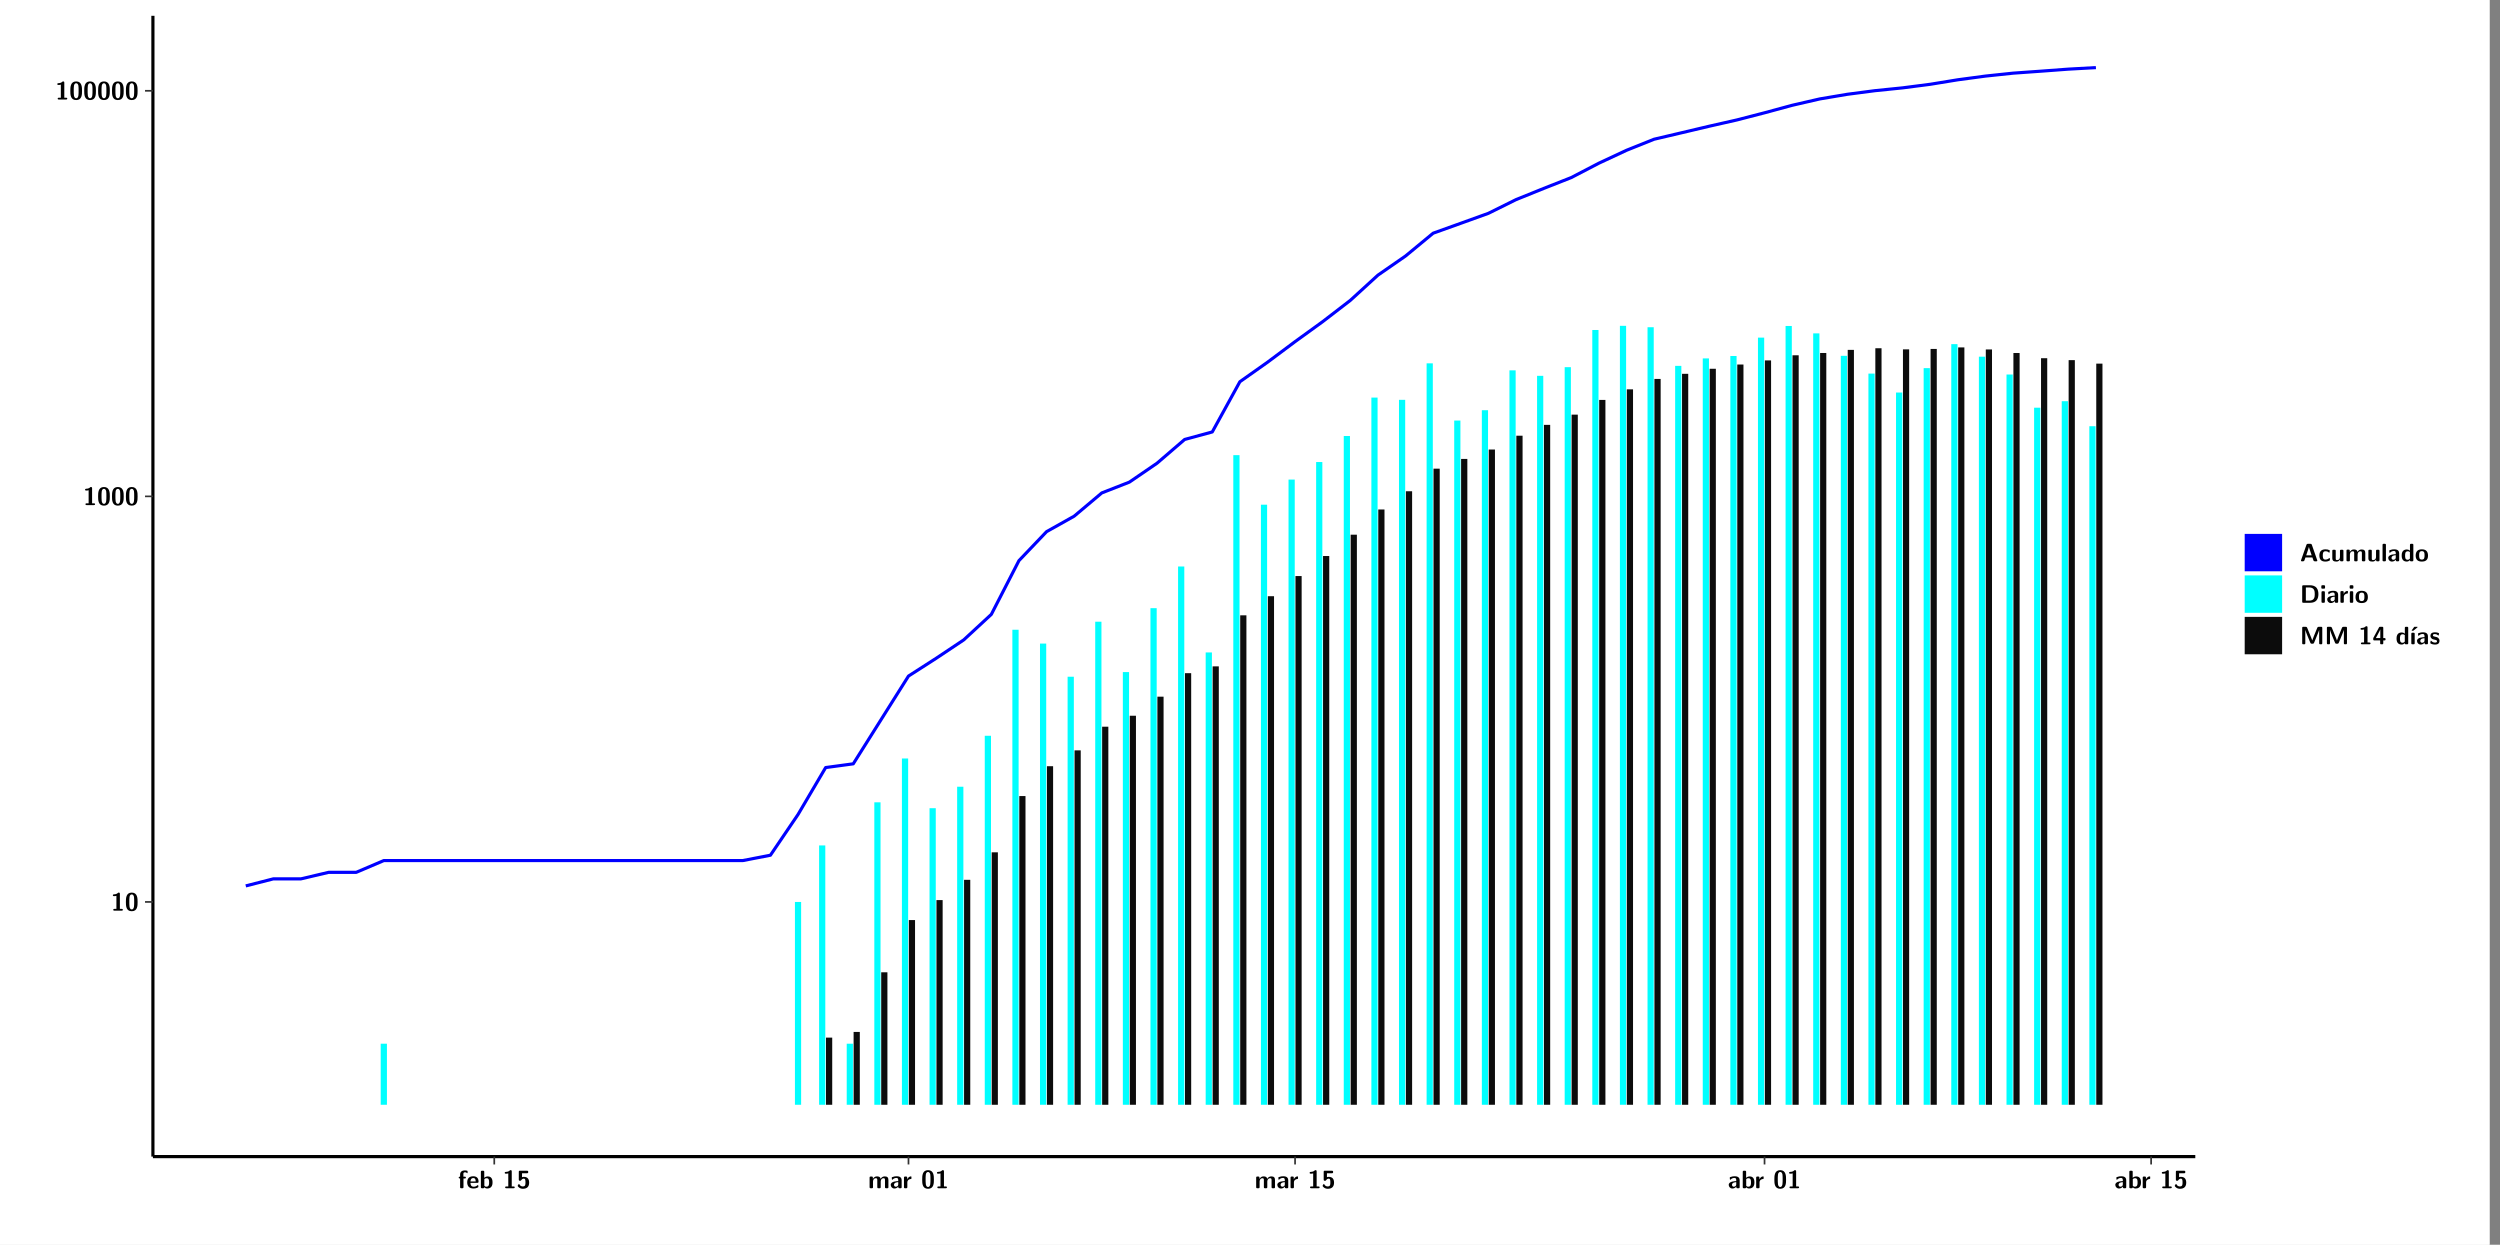 <?xml version="1.0" encoding="UTF-8"?>
<svg xmlns="http://www.w3.org/2000/svg" xmlns:xlink="http://www.w3.org/1999/xlink" width="867.653pt" height="432pt" viewBox="0 0 867.653 432" version="1.1">
<rect x="0" y="0" width="867.653" height="432" fill="#808080" stroke="none"/>
<defs>
<g>
<symbol overflow="visible" id="glyph0-0">
<path style="stroke:none;" d=""/>
</symbol>
<symbol overflow="visible" id="glyph0-1">
<path style="stroke:none;" d="M 3.109 -5.859 C 3.109 -6.016 3.109 -6.281 2.719 -6.281 C 2.547 -6.281 2.516 -6.266 2.406 -6.156 C 2.25 -6.016 1.922 -5.688 1.047 -5.672 C 0.891 -5.672 0.672 -5.609 0.672 -5.359 C 0.672 -5.047 0.969 -5.047 1.094 -5.047 C 1.344 -5.047 1.656 -5.078 1.906 -5.156 L 1.906 -0.625 L 1.234 -0.625 C 1.109 -0.625 0.812 -0.625 0.812 -0.312 C 0.812 0 1.109 0 1.234 0 L 3.719 0 C 3.828 0 4.141 0 4.141 -0.312 C 4.141 -0.625 3.828 -0.625 3.719 -0.625 L 3.109 -0.625 Z M 3.109 -5.859 "/>
</symbol>
<symbol overflow="visible" id="glyph0-2">
<path style="stroke:none;" d="M 4.438 -3 C 4.438 -4.203 4.438 -6.281 2.406 -6.281 C 0.375 -6.281 0.375 -4.219 0.375 -3 C 0.375 -1.812 0.375 0.188 2.406 0.188 C 4.438 0.188 4.438 -1.781 4.438 -3 Z M 2.406 -0.438 C 1.75 -0.438 1.656 -1.25 1.625 -1.484 C 1.562 -1.953 1.562 -2.766 1.562 -3.125 C 1.562 -3.641 1.562 -4.203 1.625 -4.641 C 1.641 -4.875 1.734 -5.641 2.406 -5.641 C 3.047 -5.641 3.156 -4.906 3.188 -4.734 C 3.25 -4.281 3.25 -3.594 3.25 -3.125 C 3.25 -2.625 3.25 -1.953 3.188 -1.469 C 3.156 -1.234 3.062 -0.438 2.406 -0.438 Z M 2.406 -0.438 "/>
</symbol>
<symbol overflow="visible" id="glyph0-3">
<path style="stroke:none;" d="M 1.922 -3.391 L 2.344 -3.391 C 2.453 -3.391 2.766 -3.391 2.766 -3.703 C 2.766 -4.016 2.453 -4.016 2.344 -4.016 L 1.891 -4.016 L 1.891 -4.969 C 1.891 -5.203 1.891 -5.547 2.469 -5.547 C 2.75 -5.547 2.922 -5.469 3.094 -5.297 C 3.156 -5.234 3.188 -5.219 3.219 -5.219 C 3.344 -5.219 3.344 -5.297 3.344 -5.438 L 3.344 -5.844 C 3.344 -6.062 3.328 -6.062 3.031 -6.125 C 2.781 -6.188 2.594 -6.188 2.469 -6.188 C 1.812 -6.188 0.75 -6.031 0.75 -4.719 L 0.75 -4.016 C 0.562 -4.016 0.266 -4.016 0.266 -3.703 C 0.266 -3.391 0.562 -3.391 0.75 -3.391 L 0.75 -0.422 C 0.75 -0.109 0.844 0 1.172 0 L 1.5 0 C 1.828 0 1.922 -0.109 1.922 -0.422 Z M 1.922 -3.391 "/>
</symbol>
<symbol overflow="visible" id="glyph0-4">
<path style="stroke:none;" d="M 3.781 -1.875 C 3.984 -1.875 4.203 -1.891 4.203 -2.281 C 4.203 -3.406 3.672 -4.156 2.359 -4.156 C 0.969 -4.156 0.266 -3.375 0.266 -2.047 C 0.266 -0.609 1.109 0.094 2.484 0.094 C 2.812 0.094 3.312 0.047 3.891 -0.234 C 4.078 -0.328 4.141 -0.359 4.141 -0.469 C 4.141 -0.531 4.125 -0.781 4.109 -0.844 C 4.078 -1.125 4.062 -1.125 3.984 -1.125 C 3.953 -1.125 3.938 -1.125 3.844 -1.047 C 3.328 -0.594 2.797 -0.531 2.516 -0.531 C 1.531 -0.531 1.422 -1.312 1.391 -1.875 Z M 1.406 -2.344 C 1.422 -2.875 1.609 -3.531 2.359 -3.531 C 3.062 -3.531 3.203 -3.031 3.219 -2.344 Z M 1.406 -2.344 "/>
</symbol>
<symbol overflow="visible" id="glyph0-5">
<path style="stroke:none;" d="M 1.703 -5.656 C 1.703 -5.938 1.641 -6.078 1.281 -6.078 L 0.953 -6.078 C 0.641 -6.078 0.531 -5.984 0.531 -5.656 L 0.531 -0.422 C 0.531 -0.109 0.625 0 0.953 0 L 1.312 0 C 1.453 0 1.719 0 1.734 -0.344 C 2.125 0.094 2.578 0.094 2.719 0.094 C 4.578 0.094 4.578 -1.594 4.578 -2.031 C 4.578 -2.453 4.578 -4.109 2.938 -4.109 C 2.219 -4.109 1.781 -3.703 1.703 -3.625 Z M 1.734 -3.172 C 1.844 -3.281 2.109 -3.484 2.5 -3.484 C 3.391 -3.484 3.391 -2.672 3.391 -2.016 C 3.391 -1.375 3.391 -0.531 2.406 -0.531 C 2.047 -0.531 1.828 -0.75 1.734 -0.875 Z M 1.734 -3.172 "/>
</symbol>
<symbol overflow="visible" id="glyph0-6">
<path style="stroke:none;" d="M 1.859 -5.203 L 3.578 -5.203 C 4 -5.203 4 -5.406 4 -5.641 C 4 -5.875 4 -6.078 3.578 -6.078 L 1.141 -6.078 C 0.875 -6.078 0.734 -6.031 0.734 -5.688 L 0.734 -3 C 0.734 -2.609 0.922 -2.594 1.172 -2.594 C 1.391 -2.594 1.469 -2.594 1.594 -2.812 C 1.812 -3.141 2.109 -3.328 2.469 -3.328 C 3.047 -3.328 3.047 -2.656 3.047 -1.969 C 3.047 -1.297 3.047 -0.625 2.125 -0.625 C 1.844 -0.625 1.25 -0.703 0.906 -1.406 C 0.875 -1.453 0.844 -1.5 0.781 -1.5 C 0.719 -1.5 0.703 -1.469 0.656 -1.391 C 0.531 -1.188 0.328 -0.891 0.328 -0.828 C 0.328 -0.75 0.891 0.188 2.141 0.188 C 3.562 0.188 4.328 -0.516 4.328 -1.938 C 4.328 -3.094 3.844 -3.953 2.5 -3.953 C 2.281 -3.953 2.078 -3.922 1.859 -3.844 Z M 1.859 -5.203 "/>
</symbol>
<symbol overflow="visible" id="glyph0-7">
<path style="stroke:none;" d="M 7.062 -2.844 C 7.062 -3.75 6.672 -4.109 5.781 -4.109 C 5.156 -4.109 4.688 -3.828 4.359 -3.25 C 4.219 -4.078 3.484 -4.109 3.109 -4.109 C 2.938 -4.109 2.578 -4.109 2.188 -3.828 C 1.906 -3.625 1.734 -3.344 1.672 -3.203 L 1.672 -3.641 C 1.672 -3.922 1.609 -4.062 1.25 -4.062 L 0.953 -4.062 C 0.625 -4.062 0.531 -3.969 0.531 -3.641 L 0.531 -0.422 C 0.531 -0.109 0.625 0 0.953 0 L 1.297 0 C 1.625 0 1.719 -0.109 1.719 -0.422 L 1.719 -2.359 C 1.719 -3.141 2.25 -3.484 2.688 -3.484 C 3.109 -3.484 3.203 -3.297 3.203 -2.828 L 3.203 -0.422 C 3.203 -0.109 3.297 0 3.625 0 L 3.969 0 C 4.297 0 4.391 -0.109 4.391 -0.422 L 4.391 -2.359 C 4.391 -3.141 4.922 -3.484 5.359 -3.484 C 5.781 -3.484 5.875 -3.297 5.875 -2.828 L 5.875 -0.422 C 5.875 -0.109 5.969 0 6.297 0 L 6.641 0 C 6.984 0 7.062 -0.109 7.062 -0.422 Z M 7.062 -2.844 "/>
</symbol>
<symbol overflow="visible" id="glyph0-8">
<path style="stroke:none;" d="M 4.062 -2.766 C 4.062 -4.156 2.734 -4.156 2.297 -4.156 C 1.891 -4.156 1.453 -4.125 0.859 -3.891 C 0.672 -3.797 0.625 -3.781 0.625 -3.688 C 0.625 -3.625 0.688 -3.109 0.688 -3.047 C 0.703 -2.984 0.75 -2.938 0.812 -2.938 C 0.844 -2.938 0.875 -2.969 0.906 -3 C 1.281 -3.391 1.719 -3.578 2.266 -3.578 C 2.734 -3.578 2.875 -3.297 2.875 -2.781 L 2.875 -2.469 C 2.562 -2.469 0.266 -2.453 0.266 -1.172 C 0.266 -0.547 0.766 0.094 1.531 0.094 C 1.828 0.094 2.484 0.016 2.906 -0.594 L 2.906 -0.422 C 2.906 -0.141 2.969 0 3.328 0 L 3.641 0 C 3.984 0 4.062 -0.109 4.062 -0.422 Z M 2.875 -1.344 C 2.875 -0.531 2.047 -0.531 2.016 -0.531 C 1.641 -0.531 1.406 -0.844 1.406 -1.188 C 1.406 -2.047 2.625 -2.109 2.875 -2.109 Z M 2.875 -1.344 "/>
</symbol>
<symbol overflow="visible" id="glyph0-9">
<path style="stroke:none;" d="M 1.703 -2.016 C 1.703 -2.844 2.391 -3.188 2.938 -3.219 C 3.109 -3.234 3.125 -3.234 3.125 -3.469 L 3.125 -3.875 C 3.125 -4.047 3.125 -4.109 2.969 -4.109 C 2.719 -4.109 2.078 -4.031 1.672 -3.078 L 1.656 -3.078 L 1.656 -3.641 C 1.656 -3.922 1.594 -4.062 1.234 -4.062 L 0.953 -4.062 C 0.641 -4.062 0.531 -3.969 0.531 -3.641 L 0.531 -0.422 C 0.531 -0.109 0.625 0 0.953 0 L 1.281 0 C 1.609 0 1.703 -0.109 1.703 -0.422 Z M 1.703 -2.016 "/>
</symbol>
<symbol overflow="visible" id="glyph0-10">
<path style="stroke:none;" d="M 4.156 -5.703 C 4.031 -6.078 3.766 -6.078 3.594 -6.078 L 2.828 -6.078 C 2.641 -6.078 2.391 -6.078 2.266 -5.703 L 0.406 -0.406 C 0.375 -0.297 0.375 -0.281 0.375 -0.234 C 0.375 0 0.594 0 0.703 0 L 1.031 0 C 1.188 0 1.453 0 1.578 -0.344 L 1.922 -1.328 L 4.344 -1.328 L 4.641 -0.484 C 4.75 -0.172 4.812 0 5.234 0 L 5.703 0 C 5.828 0 6.047 0 6.047 -0.234 C 6.047 -0.281 6.047 -0.297 6 -0.406 Z M 2.812 -3.938 C 2.938 -4.328 3.062 -4.656 3.125 -4.969 L 3.141 -4.969 C 3.188 -4.766 3.188 -4.75 3.25 -4.547 L 4.078 -2.078 L 2.188 -2.078 Z M 2.812 -3.938 "/>
</symbol>
<symbol overflow="visible" id="glyph0-11">
<path style="stroke:none;" d="M 4 -0.438 C 4 -0.531 3.969 -0.938 3.953 -1.047 C 3.953 -1.078 3.938 -1.172 3.844 -1.172 C 3.812 -1.172 3.797 -1.172 3.703 -1.078 C 3.562 -0.953 3.141 -0.594 2.422 -0.594 C 1.516 -0.594 1.516 -1.469 1.516 -2.031 C 1.516 -2.75 1.562 -3.484 2.453 -3.484 C 3.031 -3.484 3.266 -3.344 3.578 -3.078 C 3.688 -2.984 3.703 -2.984 3.734 -2.984 C 3.828 -2.984 3.844 -3.062 3.844 -3.094 C 3.859 -3.172 3.953 -3.656 3.953 -3.703 C 3.953 -3.781 3.891 -3.812 3.75 -3.891 C 3.328 -4.078 3.062 -4.156 2.453 -4.156 C 1.141 -4.156 0.328 -3.547 0.328 -2.016 C 0.328 -0.562 1.078 0.094 2.406 0.094 C 2.641 0.094 3.172 0.094 3.75 -0.203 C 4 -0.344 4 -0.344 4 -0.438 Z M 4 -0.438 "/>
</symbol>
<symbol overflow="visible" id="glyph0-12">
<path style="stroke:none;" d="M 4.391 -3.594 C 4.391 -3.875 4.328 -4.016 3.969 -4.016 L 3.609 -4.016 C 3.281 -4.016 3.188 -3.906 3.188 -3.594 L 3.188 -1.516 C 3.188 -0.938 2.891 -0.438 2.266 -0.438 C 1.766 -0.438 1.719 -0.562 1.719 -1.031 L 1.719 -3.594 C 1.719 -3.875 1.656 -4.016 1.297 -4.016 L 0.953 -4.016 C 0.625 -4.016 0.531 -3.922 0.531 -3.594 L 0.531 -1.109 C 0.531 -0.172 1.031 0.094 1.953 0.094 C 2.188 0.094 2.812 0.094 3.219 -0.656 L 3.219 -0.422 C 3.219 -0.141 3.281 0 3.641 0 L 3.969 0 C 4.297 0 4.391 -0.109 4.391 -0.422 Z M 4.391 -3.594 "/>
</symbol>
<symbol overflow="visible" id="glyph0-13">
<path style="stroke:none;" d="M 1.703 -5.656 C 1.703 -5.938 1.641 -6.078 1.281 -6.078 L 0.953 -6.078 C 0.641 -6.078 0.531 -5.984 0.531 -5.656 L 0.531 -0.422 C 0.531 -0.109 0.625 0 0.953 0 L 1.281 0 C 1.609 0 1.703 -0.109 1.703 -0.422 Z M 1.703 -5.656 "/>
</symbol>
<symbol overflow="visible" id="glyph0-14">
<path style="stroke:none;" d="M 4.375 -5.656 C 4.375 -5.938 4.312 -6.078 3.953 -6.078 L 3.625 -6.078 C 3.297 -6.078 3.203 -5.969 3.203 -5.656 L 3.203 -3.672 C 2.812 -4.047 2.375 -4.109 2.109 -4.109 C 0.328 -4.109 0.328 -2.422 0.328 -2 C 0.328 -1.594 0.328 0.094 2.062 0.094 C 2.422 0.094 2.812 -0.016 3.188 -0.406 C 3.188 -0.094 3.297 0 3.609 0 L 3.953 0 C 4.281 0 4.375 -0.109 4.375 -0.422 Z M 3.188 -1.094 C 3.188 -0.953 3.188 -0.875 2.922 -0.688 C 2.703 -0.547 2.5 -0.531 2.406 -0.531 C 1.516 -0.531 1.516 -1.344 1.516 -2 C 1.516 -2.656 1.516 -3.484 2.5 -3.484 C 2.75 -3.484 2.984 -3.391 3.188 -3.203 Z M 3.188 -1.094 "/>
</symbol>
<symbol overflow="visible" id="glyph0-15">
<path style="stroke:none;" d="M 4.547 -1.969 C 4.547 -3.406 3.844 -4.156 2.406 -4.156 C 0.953 -4.156 0.266 -3.391 0.266 -1.969 C 0.266 -0.547 1.031 0.094 2.406 0.094 C 3.781 0.094 4.547 -0.531 4.547 -1.969 Z M 2.406 -0.594 C 1.469 -0.594 1.469 -1.375 1.469 -2.078 C 1.469 -2.75 1.469 -3.531 2.406 -3.531 C 3.344 -3.531 3.344 -2.766 3.344 -2.078 C 3.344 -1.391 3.344 -0.594 2.406 -0.594 Z M 2.406 -0.594 "/>
</symbol>
<symbol overflow="visible" id="glyph0-16">
<path style="stroke:none;" d="M 1.219 -6.078 C 0.906 -6.078 0.797 -5.984 0.797 -5.656 L 0.797 -0.422 C 0.797 -0.109 0.891 0 1.219 0 L 3.531 0 C 5.672 0 6.422 -1.281 6.422 -3 C 6.422 -3.688 6.297 -4.547 5.812 -5.156 C 5.156 -5.984 4.109 -6.078 3.531 -6.078 Z M 2.062 -0.75 L 2.062 -5.328 L 3.188 -5.328 C 5.078 -5.328 5.156 -3.984 5.156 -3 C 5.156 -2 5.062 -0.75 3.188 -0.75 Z M 2.062 -0.75 "/>
</symbol>
<symbol overflow="visible" id="glyph0-17">
<path style="stroke:none;" d="M 0.891 -6.094 C 0.609 -6.094 0.469 -6.047 0.469 -5.688 L 0.469 -5.281 C 0.469 -5 0.562 -4.891 0.891 -4.891 L 1.344 -4.891 C 1.766 -4.891 1.766 -5.078 1.766 -5.484 C 1.766 -5.906 1.766 -6.094 1.344 -6.094 Z M 1.703 -3.594 C 1.703 -3.875 1.641 -4.016 1.281 -4.016 L 0.953 -4.016 C 0.641 -4.016 0.531 -3.922 0.531 -3.594 L 0.531 -0.422 C 0.531 -0.109 0.625 0 0.953 0 L 1.281 0 C 1.609 0 1.703 -0.109 1.703 -0.422 Z M 1.703 -3.594 "/>
</symbol>
<symbol overflow="visible" id="glyph0-18">
<path style="stroke:none;" d="M 4.859 -2.859 C 4.688 -2.422 4.359 -1.609 4.281 -1.312 C 4.203 -1.625 3.844 -2.484 3.656 -2.953 L 2.531 -5.719 C 2.391 -6.078 2.109 -6.078 1.953 -6.078 L 1.219 -6.078 C 0.906 -6.078 0.797 -5.984 0.797 -5.656 L 0.797 -0.422 C 0.797 -0.109 0.891 0 1.219 0 L 1.453 0 C 1.781 0 1.875 -0.109 1.875 -0.422 L 1.875 -4.953 L 1.891 -4.953 C 1.984 -4.562 2.375 -3.578 2.578 -3.062 L 3.609 -0.562 C 3.766 -0.188 3.969 -0.188 4.266 -0.188 C 4.562 -0.188 4.781 -0.188 4.938 -0.562 L 6.062 -3.328 C 6.141 -3.531 6.625 -4.719 6.672 -4.953 L 6.688 -4.953 L 6.688 -0.422 C 6.688 -0.141 6.75 0 7.109 0 L 7.344 0 C 7.672 0 7.766 -0.109 7.766 -0.422 L 7.766 -5.656 C 7.766 -5.938 7.703 -6.078 7.344 -6.078 L 6.609 -6.078 C 6.391 -6.078 6.172 -6.062 6.016 -5.703 Z M 4.859 -2.859 "/>
</symbol>
<symbol overflow="visible" id="glyph0-19">
<path style="stroke:none;" d="M 0.344 -2.297 C 0.266 -2.172 0.266 -2.141 0.266 -1.984 L 0.266 -1.766 C 0.266 -1.484 0.328 -1.344 0.688 -1.344 L 2.672 -1.344 L 2.672 -0.422 C 2.672 -0.141 2.719 0 3.078 0 L 3.328 0 C 3.656 0 3.75 -0.109 3.75 -0.422 L 3.75 -1.344 L 4.125 -1.344 C 4.391 -1.344 4.547 -1.406 4.547 -1.75 C 4.547 -2.078 4.422 -2.172 4.125 -2.172 L 3.75 -2.172 L 3.75 -5.656 C 3.75 -5.984 3.656 -6.078 3.328 -6.078 L 2.688 -6.078 C 2.531 -6.078 2.391 -6.078 2.281 -5.875 Z M 1.188 -2.172 C 2.578 -4.75 2.672 -5.016 2.703 -5.156 L 2.719 -5.156 L 2.719 -2.172 Z M 1.188 -2.172 "/>
</symbol>
<symbol overflow="visible" id="glyph0-20">
<path style="stroke:none;" d="M 3.906 -5.844 C 3.953 -5.875 4 -5.922 4 -5.969 C 4 -6.078 3.906 -6.078 3.766 -6.078 L 3.047 -6.078 C 2.875 -6.078 2.859 -6.078 2.781 -5.984 L 2.031 -4.953 C 1.953 -4.859 1.953 -4.844 1.953 -4.828 C 1.953 -4.703 2.047 -4.703 2.188 -4.703 L 2.516 -4.703 Z M 3.906 -5.844 "/>
</symbol>
<symbol overflow="visible" id="glyph0-21">
<path style="stroke:none;" d="M 1.703 -3.594 C 1.703 -3.875 1.641 -4.016 1.281 -4.016 L 0.953 -4.016 C 0.641 -4.016 0.531 -3.922 0.531 -3.594 L 0.531 -0.422 C 0.531 -0.109 0.625 0 0.953 0 L 1.281 0 C 1.609 0 1.703 -0.109 1.703 -0.422 Z M 1.703 -3.594 "/>
</symbol>
<symbol overflow="visible" id="glyph0-22">
<path style="stroke:none;" d="M 3.469 -1.234 C 3.469 -1.734 3.203 -2.031 3.047 -2.172 C 2.703 -2.484 2.391 -2.547 2.031 -2.609 C 1.547 -2.703 1.188 -2.766 1.188 -3.109 C 1.188 -3.469 1.484 -3.547 1.828 -3.547 C 2.406 -3.547 2.719 -3.328 2.953 -3.125 C 3.047 -3.047 3.062 -3.047 3.094 -3.047 C 3.188 -3.047 3.203 -3.125 3.203 -3.156 C 3.219 -3.219 3.312 -3.719 3.312 -3.766 C 3.312 -3.906 2.844 -4.031 2.75 -4.062 C 2.406 -4.156 2.125 -4.156 1.891 -4.156 C 1.5 -4.156 0.328 -4.156 0.328 -2.906 C 0.328 -2.484 0.516 -2.219 0.75 -2 C 1.062 -1.734 1.406 -1.672 1.906 -1.562 C 2.156 -1.531 2.609 -1.453 2.609 -1.062 C 2.609 -0.656 2.266 -0.594 1.922 -0.594 C 1.531 -0.594 1.047 -0.703 0.625 -1.188 C 0.594 -1.234 0.562 -1.266 0.516 -1.266 C 0.422 -1.266 0.406 -1.188 0.391 -1.125 C 0.375 -1.016 0.266 -0.516 0.266 -0.422 C 0.266 -0.266 0.922 -0.062 0.922 -0.047 C 1.406 0.094 1.766 0.094 1.922 0.094 C 2.359 0.094 3.469 0.062 3.469 -1.234 Z M 3.469 -1.234 "/>
</symbol>
</g>
<clipPath id="clip1">
  <path d="M 0 0 L 864.012 0 L 864.012 432 L 0 432 Z M 0 0 "/>
</clipPath>
<clipPath id="clip2">
  <path d="M 53.07 5.473 L 761.902 5.473 L 761.902 401.414 L 53.07 401.414 Z M 53.07 5.473 "/>
</clipPath>
</defs>
<g id="surface1">
<g clip-path="url(#clip1)" clip-rule="nonzero">
<path style="fill-rule:nonzero;fill:rgb(100%,100%,100%);fill-opacity:1;stroke-width:0.598;stroke-linecap:round;stroke-linejoin:round;stroke:rgb(100%,100%,100%);stroke-opacity:1;stroke-miterlimit:10;" d="M 0 0 L 0 432.004 L 864.012 432.004 L 864.012 0 Z M 0 0 " transform="matrix(1,0,0,-1,0,432)"/>
</g>
<g clip-path="url(#clip2)" clip-rule="nonzero">
<path style=" stroke:none;fill-rule:nonzero;fill:rgb(100%,100%,100%);fill-opacity:1;" d="M 53.07 401.414 L 53.07 5.473 L 761.902 5.473 L 761.902 401.414 Z M 53.07 401.414 "/>
</g>
<path style=" stroke:none;fill-rule:nonzero;fill:rgb(0%,100%,100%);fill-opacity:1;" d="M 132.125 383.422 L 132.125 362.23 L 134.289 362.23 L 134.289 383.422 Z M 132.125 383.422 "/>
<path style=" stroke:none;fill-rule:nonzero;fill:rgb(0%,100%,100%);fill-opacity:1;" d="M 275.891 383.422 L 275.891 313.035 L 278.039 313.035 L 278.039 383.422 Z M 275.891 383.422 "/>
<path style=" stroke:none;fill-rule:nonzero;fill:rgb(0%,100%,100%);fill-opacity:1;" d="M 284.277 383.422 L 284.277 293.418 L 286.43 293.418 L 286.43 383.422 Z M 284.277 383.422 "/>
<path style=" stroke:none;fill-rule:nonzero;fill:rgb(4.999%,4.999%,4.999%);fill-opacity:1;" d="M 286.668 383.422 L 286.668 360.117 L 288.832 360.117 L 288.832 383.422 Z M 286.668 383.422 "/>
<path style=" stroke:none;fill-rule:nonzero;fill:rgb(0%,100%,100%);fill-opacity:1;" d="M 293.863 383.422 L 293.863 362.23 L 296.016 362.23 L 296.016 383.422 Z M 293.863 383.422 "/>
<path style=" stroke:none;fill-rule:nonzero;fill:rgb(4.999%,4.999%,4.999%);fill-opacity:1;" d="M 296.254 383.422 L 296.254 358.145 L 298.406 358.145 L 298.406 383.422 Z M 296.254 383.422 "/>
<path style=" stroke:none;fill-rule:nonzero;fill:rgb(0%,100%,100%);fill-opacity:1;" d="M 303.445 383.422 L 303.445 278.453 L 305.598 278.453 L 305.598 383.422 Z M 303.445 383.422 "/>
<path style=" stroke:none;fill-rule:nonzero;fill:rgb(4.999%,4.999%,4.999%);fill-opacity:1;" d="M 305.836 383.422 L 305.836 337.445 L 307.988 337.445 L 307.988 383.422 Z M 305.836 383.422 "/>
<path style=" stroke:none;fill-rule:nonzero;fill:rgb(0%,100%,100%);fill-opacity:1;" d="M 313.02 383.422 L 313.02 263.242 L 315.184 263.242 L 315.184 383.422 Z M 313.02 383.422 "/>
<path style=" stroke:none;fill-rule:nonzero;fill:rgb(4.999%,4.999%,4.999%);fill-opacity:1;" d="M 315.422 383.422 L 315.422 319.32 L 317.574 319.32 L 317.574 383.422 Z M 315.422 383.422 "/>
<path style=" stroke:none;fill-rule:nonzero;fill:rgb(0%,100%,100%);fill-opacity:1;" d="M 322.605 383.422 L 322.605 280.496 L 324.766 280.496 L 324.766 383.422 Z M 322.605 383.422 "/>
<path style=" stroke:none;fill-rule:nonzero;fill:rgb(4.999%,4.999%,4.999%);fill-opacity:1;" d="M 325.004 383.422 L 325.004 312.387 L 327.156 312.387 L 327.156 383.422 Z M 325.004 383.422 "/>
<path style=" stroke:none;fill-rule:nonzero;fill:rgb(0%,100%,100%);fill-opacity:1;" d="M 332.188 383.422 L 332.188 273.043 L 334.352 273.043 L 334.352 383.422 Z M 332.188 383.422 "/>
<path style=" stroke:none;fill-rule:nonzero;fill:rgb(4.999%,4.999%,4.999%);fill-opacity:1;" d="M 334.59 383.422 L 334.59 305.352 L 336.742 305.352 L 336.742 383.422 Z M 334.59 383.422 "/>
<path style=" stroke:none;fill-rule:nonzero;fill:rgb(0%,100%,100%);fill-opacity:1;" d="M 341.773 383.422 L 341.773 255.359 L 343.934 255.359 L 343.934 383.422 Z M 341.773 383.422 "/>
<path style=" stroke:none;fill-rule:nonzero;fill:rgb(4.999%,4.999%,4.999%);fill-opacity:1;" d="M 344.172 383.422 L 344.172 295.809 L 346.324 295.809 L 346.324 383.422 Z M 344.172 383.422 "/>
<path style=" stroke:none;fill-rule:nonzero;fill:rgb(0%,100%,100%);fill-opacity:1;" d="M 351.355 383.422 L 351.355 218.559 L 353.52 218.559 L 353.52 383.422 Z M 351.355 383.422 "/>
<path style=" stroke:none;fill-rule:nonzero;fill:rgb(4.999%,4.999%,4.999%);fill-opacity:1;" d="M 353.758 383.422 L 353.758 276.281 L 355.91 276.281 L 355.91 383.422 Z M 353.758 383.422 "/>
<path style=" stroke:none;fill-rule:nonzero;fill:rgb(0%,100%,100%);fill-opacity:1;" d="M 360.941 383.422 L 360.941 223.359 L 363.102 223.359 L 363.102 383.422 Z M 360.941 383.422 "/>
<path style=" stroke:none;fill-rule:nonzero;fill:rgb(4.999%,4.999%,4.999%);fill-opacity:1;" d="M 363.344 383.422 L 363.344 265.922 L 365.492 265.922 L 365.492 383.422 Z M 363.344 383.422 "/>
<path style=" stroke:none;fill-rule:nonzero;fill:rgb(0%,100%,100%);fill-opacity:1;" d="M 370.523 383.422 L 370.523 234.867 L 372.688 234.867 L 372.688 383.422 Z M 370.523 383.422 "/>
<path style=" stroke:none;fill-rule:nonzero;fill:rgb(4.999%,4.999%,4.999%);fill-opacity:1;" d="M 372.926 383.422 L 372.926 260.422 L 375.078 260.422 L 375.078 383.422 Z M 372.926 383.422 "/>
<path style=" stroke:none;fill-rule:nonzero;fill:rgb(0%,100%,100%);fill-opacity:1;" d="M 380.109 383.422 L 380.109 215.77 L 382.27 215.77 L 382.27 383.422 Z M 380.109 383.422 "/>
<path style=" stroke:none;fill-rule:nonzero;fill:rgb(4.999%,4.999%,4.999%);fill-opacity:1;" d="M 382.512 383.422 L 382.512 252.211 L 384.664 252.211 L 384.664 383.422 Z M 382.512 383.422 "/>
<path style=" stroke:none;fill-rule:nonzero;fill:rgb(0%,100%,100%);fill-opacity:1;" d="M 389.695 383.422 L 389.695 233.254 L 391.855 233.254 L 391.855 383.422 Z M 389.695 383.422 "/>
<path style=" stroke:none;fill-rule:nonzero;fill:rgb(4.999%,4.999%,4.999%);fill-opacity:1;" d="M 392.094 383.422 L 392.094 248.406 L 394.246 248.406 L 394.246 383.422 Z M 392.094 383.422 "/>
<path style=" stroke:none;fill-rule:nonzero;fill:rgb(0%,100%,100%);fill-opacity:1;" d="M 399.277 383.422 L 399.277 211.074 L 401.441 211.074 L 401.441 383.422 Z M 399.277 383.422 "/>
<path style=" stroke:none;fill-rule:nonzero;fill:rgb(4.999%,4.999%,4.999%);fill-opacity:1;" d="M 401.68 383.422 L 401.68 241.789 L 403.832 241.789 L 403.832 383.422 Z M 401.68 383.422 "/>
<path style=" stroke:none;fill-rule:nonzero;fill:rgb(0%,100%,100%);fill-opacity:1;" d="M 408.863 383.422 L 408.863 196.609 L 411.023 196.609 L 411.023 383.422 Z M 408.863 383.422 "/>
<path style=" stroke:none;fill-rule:nonzero;fill:rgb(4.999%,4.999%,4.999%);fill-opacity:1;" d="M 411.262 383.422 L 411.262 233.633 L 413.414 233.633 L 413.414 383.422 Z M 411.262 383.422 "/>
<path style=" stroke:none;fill-rule:nonzero;fill:rgb(0%,100%,100%);fill-opacity:1;" d="M 418.445 383.422 L 418.445 226.438 L 420.609 226.438 L 420.609 383.422 Z M 418.445 383.422 "/>
<path style=" stroke:none;fill-rule:nonzero;fill:rgb(4.999%,4.999%,4.999%);fill-opacity:1;" d="M 420.848 383.422 L 420.848 231.27 L 423 231.27 L 423 383.422 Z M 420.848 383.422 "/>
<path style=" stroke:none;fill-rule:nonzero;fill:rgb(0%,100%,100%);fill-opacity:1;" d="M 428.031 383.422 L 428.031 157.965 L 430.191 157.965 L 430.191 383.422 Z M 428.031 383.422 "/>
<path style=" stroke:none;fill-rule:nonzero;fill:rgb(4.999%,4.999%,4.999%);fill-opacity:1;" d="M 430.43 383.422 L 430.43 213.555 L 432.582 213.555 L 432.582 383.422 Z M 430.43 383.422 "/>
<path style=" stroke:none;fill-rule:nonzero;fill:rgb(0%,100%,100%);fill-opacity:1;" d="M 437.613 383.422 L 437.613 175.16 L 439.766 175.16 L 439.766 383.422 Z M 437.613 383.422 "/>
<path style=" stroke:none;fill-rule:nonzero;fill:rgb(4.999%,4.999%,4.999%);fill-opacity:1;" d="M 440.016 383.422 L 440.016 206.922 L 442.168 206.922 L 442.168 383.422 Z M 440.016 383.422 "/>
<path style=" stroke:none;fill-rule:nonzero;fill:rgb(0%,100%,100%);fill-opacity:1;" d="M 447.199 383.422 L 447.199 166.441 L 449.352 166.441 L 449.352 383.422 Z M 447.199 383.422 "/>
<path style=" stroke:none;fill-rule:nonzero;fill:rgb(4.999%,4.999%,4.999%);fill-opacity:1;" d="M 449.602 383.422 L 449.602 199.926 L 451.75 199.926 L 451.75 383.422 Z M 449.602 383.422 "/>
<path style=" stroke:none;fill-rule:nonzero;fill:rgb(0%,100%,100%);fill-opacity:1;" d="M 456.781 383.422 L 456.781 160.355 L 458.934 160.355 L 458.934 383.422 Z M 456.781 383.422 "/>
<path style=" stroke:none;fill-rule:nonzero;fill:rgb(4.999%,4.999%,4.999%);fill-opacity:1;" d="M 459.176 383.422 L 459.176 192.973 L 461.336 192.973 L 461.336 383.422 Z M 459.176 383.422 "/>
<path style=" stroke:none;fill-rule:nonzero;fill:rgb(0%,100%,100%);fill-opacity:1;" d="M 466.367 383.422 L 466.367 151.32 L 468.52 151.32 L 468.52 383.422 Z M 466.367 383.422 "/>
<path style=" stroke:none;fill-rule:nonzero;fill:rgb(4.999%,4.999%,4.999%);fill-opacity:1;" d="M 468.758 383.422 L 468.758 185.57 L 470.922 185.57 L 470.922 383.422 Z M 468.758 383.422 "/>
<path style=" stroke:none;fill-rule:nonzero;fill:rgb(0%,100%,100%);fill-opacity:1;" d="M 475.953 383.422 L 475.953 137.988 L 478.102 137.988 L 478.102 383.422 Z M 475.953 383.422 "/>
<path style=" stroke:none;fill-rule:nonzero;fill:rgb(4.999%,4.999%,4.999%);fill-opacity:1;" d="M 478.344 383.422 L 478.344 176.824 L 480.504 176.824 L 480.504 383.422 Z M 478.344 383.422 "/>
<path style=" stroke:none;fill-rule:nonzero;fill:rgb(0%,100%,100%);fill-opacity:1;" d="M 485.535 383.422 L 485.535 138.766 L 487.688 138.766 L 487.688 383.422 Z M 485.535 383.422 "/>
<path style=" stroke:none;fill-rule:nonzero;fill:rgb(4.999%,4.999%,4.999%);fill-opacity:1;" d="M 487.926 383.422 L 487.926 170.496 L 490.09 170.496 L 490.09 383.422 Z M 487.926 383.422 "/>
<path style=" stroke:none;fill-rule:nonzero;fill:rgb(0%,100%,100%);fill-opacity:1;" d="M 495.121 383.422 L 495.121 126.102 L 497.273 126.102 L 497.273 383.422 Z M 495.121 383.422 "/>
<path style=" stroke:none;fill-rule:nonzero;fill:rgb(4.999%,4.999%,4.999%);fill-opacity:1;" d="M 497.512 383.422 L 497.512 162.656 L 499.672 162.656 L 499.672 383.422 Z M 497.512 383.422 "/>
<path style=" stroke:none;fill-rule:nonzero;fill:rgb(0%,100%,100%);fill-opacity:1;" d="M 504.703 383.422 L 504.703 145.957 L 506.855 145.957 L 506.855 383.422 Z M 504.703 383.422 "/>
<path style=" stroke:none;fill-rule:nonzero;fill:rgb(4.999%,4.999%,4.999%);fill-opacity:1;" d="M 507.094 383.422 L 507.094 159.277 L 509.258 159.277 L 509.258 383.422 Z M 507.094 383.422 "/>
<path style=" stroke:none;fill-rule:nonzero;fill:rgb(0%,100%,100%);fill-opacity:1;" d="M 514.289 383.422 L 514.289 142.371 L 516.441 142.371 L 516.441 383.422 Z M 514.289 383.422 "/>
<path style=" stroke:none;fill-rule:nonzero;fill:rgb(4.999%,4.999%,4.999%);fill-opacity:1;" d="M 516.68 383.422 L 516.68 156.012 L 518.84 156.012 L 518.84 383.422 Z M 516.68 383.422 "/>
<path style=" stroke:none;fill-rule:nonzero;fill:rgb(0%,100%,100%);fill-opacity:1;" d="M 523.871 383.422 L 523.871 128.535 L 526.023 128.535 L 526.023 383.422 Z M 523.871 383.422 "/>
<path style=" stroke:none;fill-rule:nonzero;fill:rgb(4.999%,4.999%,4.999%);fill-opacity:1;" d="M 526.262 383.422 L 526.262 151.219 L 528.426 151.219 L 528.426 383.422 Z M 526.262 383.422 "/>
<path style=" stroke:none;fill-rule:nonzero;fill:rgb(0%,100%,100%);fill-opacity:1;" d="M 533.457 383.422 L 533.457 130.438 L 535.609 130.438 L 535.609 383.422 Z M 533.457 383.422 "/>
<path style=" stroke:none;fill-rule:nonzero;fill:rgb(4.999%,4.999%,4.999%);fill-opacity:1;" d="M 535.848 383.422 L 535.848 147.453 L 538.008 147.453 L 538.008 383.422 Z M 535.848 383.422 "/>
<path style=" stroke:none;fill-rule:nonzero;fill:rgb(0%,100%,100%);fill-opacity:1;" d="M 543.039 383.422 L 543.039 127.43 L 545.191 127.43 L 545.191 383.422 Z M 543.039 383.422 "/>
<path style=" stroke:none;fill-rule:nonzero;fill:rgb(4.999%,4.999%,4.999%);fill-opacity:1;" d="M 545.434 383.422 L 545.434 143.906 L 547.594 143.906 L 547.594 383.422 Z M 545.434 383.422 "/>
<path style=" stroke:none;fill-rule:nonzero;fill:rgb(0%,100%,100%);fill-opacity:1;" d="M 552.625 383.422 L 552.625 114.527 L 554.777 114.527 L 554.777 383.422 Z M 552.625 383.422 "/>
<path style=" stroke:none;fill-rule:nonzero;fill:rgb(4.999%,4.999%,4.999%);fill-opacity:1;" d="M 555.016 383.422 L 555.016 138.797 L 557.18 138.797 L 557.18 383.422 Z M 555.016 383.422 "/>
<path style=" stroke:none;fill-rule:nonzero;fill:rgb(0%,100%,100%);fill-opacity:1;" d="M 562.207 383.422 L 562.207 113.082 L 564.359 113.082 L 564.359 383.422 Z M 562.207 383.422 "/>
<path style=" stroke:none;fill-rule:nonzero;fill:rgb(4.999%,4.999%,4.999%);fill-opacity:1;" d="M 564.602 383.422 L 564.602 135.129 L 566.762 135.129 L 566.762 383.422 Z M 564.602 383.422 "/>
<path style=" stroke:none;fill-rule:nonzero;fill:rgb(0%,100%,100%);fill-opacity:1;" d="M 571.793 383.422 L 571.793 113.57 L 573.945 113.57 L 573.945 383.422 Z M 571.793 383.422 "/>
<path style=" stroke:none;fill-rule:nonzero;fill:rgb(4.999%,4.999%,4.999%);fill-opacity:1;" d="M 574.184 383.422 L 574.184 131.512 L 576.348 131.512 L 576.348 383.422 Z M 574.184 383.422 "/>
<path style=" stroke:none;fill-rule:nonzero;fill:rgb(0%,100%,100%);fill-opacity:1;" d="M 581.379 383.422 L 581.379 126.98 L 583.531 126.98 L 583.531 383.422 Z M 581.379 383.422 "/>
<path style=" stroke:none;fill-rule:nonzero;fill:rgb(4.999%,4.999%,4.999%);fill-opacity:1;" d="M 583.77 383.422 L 583.77 129.738 L 585.922 129.738 L 585.922 383.422 Z M 583.77 383.422 "/>
<path style=" stroke:none;fill-rule:nonzero;fill:rgb(0%,100%,100%);fill-opacity:1;" d="M 590.961 383.422 L 590.961 124.391 L 593.113 124.391 L 593.113 383.422 Z M 590.961 383.422 "/>
<path style=" stroke:none;fill-rule:nonzero;fill:rgb(4.999%,4.999%,4.999%);fill-opacity:1;" d="M 593.352 383.422 L 593.352 127.984 L 595.504 127.984 L 595.504 383.422 Z M 593.352 383.422 "/>
<path style=" stroke:none;fill-rule:nonzero;fill:rgb(0%,100%,100%);fill-opacity:1;" d="M 600.535 383.422 L 600.535 123.551 L 602.699 123.551 L 602.699 383.422 Z M 600.535 383.422 "/>
<path style=" stroke:none;fill-rule:nonzero;fill:rgb(4.999%,4.999%,4.999%);fill-opacity:1;" d="M 602.938 383.422 L 602.938 126.512 L 605.09 126.512 L 605.09 383.422 Z M 602.938 383.422 "/>
<path style=" stroke:none;fill-rule:nonzero;fill:rgb(0%,100%,100%);fill-opacity:1;" d="M 610.121 383.422 L 610.121 117.176 L 612.281 117.176 L 612.281 383.422 Z M 610.121 383.422 "/>
<path style=" stroke:none;fill-rule:nonzero;fill:rgb(4.999%,4.999%,4.999%);fill-opacity:1;" d="M 612.52 383.422 L 612.52 125.086 L 614.672 125.086 L 614.672 383.422 Z M 612.52 383.422 "/>
<path style=" stroke:none;fill-rule:nonzero;fill:rgb(0%,100%,100%);fill-opacity:1;" d="M 619.703 383.422 L 619.703 113.133 L 621.867 113.133 L 621.867 383.422 Z M 619.703 383.422 "/>
<path style=" stroke:none;fill-rule:nonzero;fill:rgb(4.999%,4.999%,4.999%);fill-opacity:1;" d="M 622.105 383.422 L 622.105 123.305 L 624.258 123.305 L 624.258 383.422 Z M 622.105 383.422 "/>
<path style=" stroke:none;fill-rule:nonzero;fill:rgb(0%,100%,100%);fill-opacity:1;" d="M 629.289 383.422 L 629.289 115.703 L 631.449 115.703 L 631.449 383.422 Z M 629.289 383.422 "/>
<path style=" stroke:none;fill-rule:nonzero;fill:rgb(4.999%,4.999%,4.999%);fill-opacity:1;" d="M 631.688 383.422 L 631.688 122.508 L 633.84 122.508 L 633.84 383.422 Z M 631.688 383.422 "/>
<path style=" stroke:none;fill-rule:nonzero;fill:rgb(0%,100%,100%);fill-opacity:1;" d="M 638.871 383.422 L 638.871 123.492 L 641.035 123.492 L 641.035 383.422 Z M 638.871 383.422 "/>
<path style=" stroke:none;fill-rule:nonzero;fill:rgb(4.999%,4.999%,4.999%);fill-opacity:1;" d="M 641.273 383.422 L 641.273 121.43 L 643.426 121.43 L 643.426 383.422 Z M 641.273 383.422 "/>
<path style=" stroke:none;fill-rule:nonzero;fill:rgb(0%,100%,100%);fill-opacity:1;" d="M 648.457 383.422 L 648.457 129.66 L 650.617 129.66 L 650.617 383.422 Z M 648.457 383.422 "/>
<path style=" stroke:none;fill-rule:nonzero;fill:rgb(4.999%,4.999%,4.999%);fill-opacity:1;" d="M 650.859 383.422 L 650.859 120.863 L 653.008 120.863 L 653.008 383.422 Z M 650.859 383.422 "/>
<path style=" stroke:none;fill-rule:nonzero;fill:rgb(0%,100%,100%);fill-opacity:1;" d="M 658.039 383.422 L 658.039 136.234 L 660.203 136.234 L 660.203 383.422 Z M 658.039 383.422 "/>
<path style=" stroke:none;fill-rule:nonzero;fill:rgb(4.999%,4.999%,4.999%);fill-opacity:1;" d="M 660.441 383.422 L 660.441 121.25 L 662.594 121.25 L 662.594 383.422 Z M 660.441 383.422 "/>
<path style=" stroke:none;fill-rule:nonzero;fill:rgb(0%,100%,100%);fill-opacity:1;" d="M 667.625 383.422 L 667.625 127.766 L 669.785 127.766 L 669.785 383.422 Z M 667.625 383.422 "/>
<path style=" stroke:none;fill-rule:nonzero;fill:rgb(4.999%,4.999%,4.999%);fill-opacity:1;" d="M 670.027 383.422 L 670.027 121.102 L 672.18 121.102 L 672.18 383.422 Z M 670.027 383.422 "/>
<path style=" stroke:none;fill-rule:nonzero;fill:rgb(0%,100%,100%);fill-opacity:1;" d="M 677.211 383.422 L 677.211 119.438 L 679.371 119.438 L 679.371 383.422 Z M 677.211 383.422 "/>
<path style=" stroke:none;fill-rule:nonzero;fill:rgb(4.999%,4.999%,4.999%);fill-opacity:1;" d="M 679.609 383.422 L 679.609 120.574 L 681.762 120.574 L 681.762 383.422 Z M 679.609 383.422 "/>
<path style=" stroke:none;fill-rule:nonzero;fill:rgb(0%,100%,100%);fill-opacity:1;" d="M 686.793 383.422 L 686.793 123.793 L 688.957 123.793 L 688.957 383.422 Z M 686.793 383.422 "/>
<path style=" stroke:none;fill-rule:nonzero;fill:rgb(4.999%,4.999%,4.999%);fill-opacity:1;" d="M 689.195 383.422 L 689.195 121.281 L 691.348 121.281 L 691.348 383.422 Z M 689.195 383.422 "/>
<path style=" stroke:none;fill-rule:nonzero;fill:rgb(0%,100%,100%);fill-opacity:1;" d="M 696.379 383.422 L 696.379 129.98 L 698.539 129.98 L 698.539 383.422 Z M 696.379 383.422 "/>
<path style=" stroke:none;fill-rule:nonzero;fill:rgb(4.999%,4.999%,4.999%);fill-opacity:1;" d="M 698.777 383.422 L 698.777 122.516 L 700.93 122.516 L 700.93 383.422 Z M 698.777 383.422 "/>
<path style=" stroke:none;fill-rule:nonzero;fill:rgb(0%,100%,100%);fill-opacity:1;" d="M 705.961 383.422 L 705.961 141.496 L 708.125 141.496 L 708.125 383.422 Z M 705.961 383.422 "/>
<path style=" stroke:none;fill-rule:nonzero;fill:rgb(4.999%,4.999%,4.999%);fill-opacity:1;" d="M 708.363 383.422 L 708.363 124.32 L 710.516 124.32 L 710.516 383.422 Z M 708.363 383.422 "/>
<path style=" stroke:none;fill-rule:nonzero;fill:rgb(0%,100%,100%);fill-opacity:1;" d="M 715.547 383.422 L 715.547 139.242 L 717.707 139.242 L 717.707 383.422 Z M 715.547 383.422 "/>
<path style=" stroke:none;fill-rule:nonzero;fill:rgb(4.999%,4.999%,4.999%);fill-opacity:1;" d="M 717.945 383.422 L 717.945 124.988 L 720.098 124.988 L 720.098 383.422 Z M 717.945 383.422 "/>
<path style=" stroke:none;fill-rule:nonzero;fill:rgb(0%,100%,100%);fill-opacity:1;" d="M 725.129 383.422 L 725.129 147.922 L 727.293 147.922 L 727.293 383.422 Z M 725.129 383.422 "/>
<path style=" stroke:none;fill-rule:nonzero;fill:rgb(4.999%,4.999%,4.999%);fill-opacity:1;" d="M 727.531 383.422 L 727.531 126.203 L 729.684 126.203 L 729.684 383.422 Z M 727.531 383.422 "/>
<path style="fill:none;stroke-width:1.096;stroke-linecap:butt;stroke-linejoin:round;stroke:rgb(0%,0%,100%);stroke-opacity:1;stroke-miterlimit:10;" d="M 85.293 124.535 L 94.875 126.984 L 104.461 126.984 L 114.043 129.246 L 123.629 129.246 L 133.211 133.332 L 257.797 133.332 L 267.379 135.184 L 276.965 149.32 L 286.551 165.609 L 296.133 166.906 L 305.719 182.141 L 315.301 197.363 L 324.887 203.52 L 334.469 209.914 L 344.055 218.781 L 353.637 237.422 L 363.223 247.484 L 372.809 252.863 L 382.391 260.926 L 391.977 264.68 L 401.559 271.238 L 411.145 279.477 L 420.727 282.086 L 430.312 299.512 L 439.895 306.277 L 449.469 313.43 L 459.055 320.371 L 468.637 327.746 L 478.223 336.504 L 487.809 343.148 L 497.391 351.066 L 506.977 354.504 L 516.559 357.961 L 526.145 362.715 L 535.727 366.59 L 545.312 370.367 L 554.895 375.355 L 564.48 379.832 L 574.066 383.676 L 583.648 385.93 L 593.234 388.199 L 602.816 390.371 L 612.402 392.852 L 621.984 395.453 L 631.57 397.664 L 641.152 399.277 L 650.738 400.531 L 660.324 401.508 L 669.906 402.746 L 679.492 404.309 L 689.074 405.594 L 698.66 406.609 L 708.242 407.289 L 717.828 408.004 L 727.41 408.535 " transform="matrix(1,0,0,-1,0,432)"/>
<path style="fill:none;stroke-width:1.096;stroke-linecap:butt;stroke-linejoin:round;stroke:rgb(0%,0%,0%);stroke-opacity:1;stroke-miterlimit:10;" d="M 53.07 30.586 L 53.07 426.527 " transform="matrix(1,0,0,-1,0,432)"/>
<g style="fill:rgb(0%,0%,0%);fill-opacity:1;">
  <use xlink:href="#glyph0-1" x="38.496" y="316.065"/>
  <use xlink:href="#glyph0-2" x="43.318" y="316.065"/>
</g>
<g style="fill:rgb(0%,0%,0%);fill-opacity:1;">
  <use xlink:href="#glyph0-1" x="28.852" y="175.303"/>
  <use xlink:href="#glyph0-2" x="33.674" y="175.303"/>
  <use xlink:href="#glyph0-2" x="38.496" y="175.303"/>
  <use xlink:href="#glyph0-2" x="43.318" y="175.303"/>
</g>
<g style="fill:rgb(0%,0%,0%);fill-opacity:1;">
  <use xlink:href="#glyph0-1" x="19.208" y="34.54"/>
  <use xlink:href="#glyph0-2" x="24.03" y="34.54"/>
  <use xlink:href="#glyph0-2" x="28.852" y="34.54"/>
  <use xlink:href="#glyph0-2" x="33.674" y="34.54"/>
  <use xlink:href="#glyph0-2" x="38.496" y="34.54"/>
  <use xlink:href="#glyph0-2" x="43.317" y="34.54"/>
</g>
<path style="fill:none;stroke-width:0.598;stroke-linecap:butt;stroke-linejoin:round;stroke:rgb(20%,20%,20%);stroke-opacity:1;stroke-miterlimit:10;" d="M 50.332 118.965 L 53.07 118.965 " transform="matrix(1,0,0,-1,0,432)"/>
<path style="fill:none;stroke-width:0.598;stroke-linecap:butt;stroke-linejoin:round;stroke:rgb(20%,20%,20%);stroke-opacity:1;stroke-miterlimit:10;" d="M 50.332 259.73 L 53.07 259.73 " transform="matrix(1,0,0,-1,0,432)"/>
<path style="fill:none;stroke-width:0.598;stroke-linecap:butt;stroke-linejoin:round;stroke:rgb(20%,20%,20%);stroke-opacity:1;stroke-miterlimit:10;" d="M 50.332 400.492 L 53.07 400.492 " transform="matrix(1,0,0,-1,0,432)"/>
<path style="fill:none;stroke-width:1.096;stroke-linecap:butt;stroke-linejoin:round;stroke:rgb(0%,0%,0%);stroke-opacity:1;stroke-miterlimit:10;" d="M 53.07 30.586 L 761.902 30.586 " transform="matrix(1,0,0,-1,0,432)"/>
<path style="fill:none;stroke-width:0.598;stroke-linecap:butt;stroke-linejoin:round;stroke:rgb(20%,20%,20%);stroke-opacity:1;stroke-miterlimit:10;" d="M 171.539 27.848 L 171.539 30.586 " transform="matrix(1,0,0,-1,0,432)"/>
<path style="fill:none;stroke-width:0.598;stroke-linecap:butt;stroke-linejoin:round;stroke:rgb(20%,20%,20%);stroke-opacity:1;stroke-miterlimit:10;" d="M 315.301 27.848 L 315.301 30.586 " transform="matrix(1,0,0,-1,0,432)"/>
<path style="fill:none;stroke-width:0.598;stroke-linecap:butt;stroke-linejoin:round;stroke:rgb(20%,20%,20%);stroke-opacity:1;stroke-miterlimit:10;" d="M 449.469 27.848 L 449.469 30.586 " transform="matrix(1,0,0,-1,0,432)"/>
<path style="fill:none;stroke-width:0.598;stroke-linecap:butt;stroke-linejoin:round;stroke:rgb(20%,20%,20%);stroke-opacity:1;stroke-miterlimit:10;" d="M 612.402 27.848 L 612.402 30.586 " transform="matrix(1,0,0,-1,0,432)"/>
<path style="fill:none;stroke-width:0.598;stroke-linecap:butt;stroke-linejoin:round;stroke:rgb(20%,20%,20%);stroke-opacity:1;stroke-miterlimit:10;" d="M 746.57 27.848 L 746.57 30.586 " transform="matrix(1,0,0,-1,0,432)"/>
<g style="fill:rgb(0%,0%,0%);fill-opacity:1;">
  <use xlink:href="#glyph0-3" x="158.934" y="412.394"/>
  <use xlink:href="#glyph0-4" x="161.881" y="412.394"/>
  <use xlink:href="#glyph0-5" x="166.361" y="412.394"/>
</g>
<g style="fill:rgb(0%,0%,0%);fill-opacity:1;">
  <use xlink:href="#glyph0-1" x="174.498" y="412.394"/>
  <use xlink:href="#glyph0-6" x="179.32" y="412.394"/>
</g>
<g style="fill:rgb(0%,0%,0%);fill-opacity:1;">
  <use xlink:href="#glyph0-7" x="301.27" y="412.394"/>
  <use xlink:href="#glyph0-8" x="308.868" y="412.394"/>
</g>
<g style="fill:rgb(0%,0%,0%);fill-opacity:1;">
  <use xlink:href="#glyph0-9" x="313.199" y="412.394"/>
</g>
<g style="fill:rgb(0%,0%,0%);fill-opacity:1;">
  <use xlink:href="#glyph0-2" x="319.68" y="412.394"/>
  <use xlink:href="#glyph0-1" x="324.502" y="412.394"/>
</g>
<g style="fill:rgb(0%,0%,0%);fill-opacity:1;">
  <use xlink:href="#glyph0-7" x="435.437" y="412.394"/>
  <use xlink:href="#glyph0-8" x="443.035" y="412.394"/>
</g>
<g style="fill:rgb(0%,0%,0%);fill-opacity:1;">
  <use xlink:href="#glyph0-9" x="447.366" y="412.394"/>
</g>
<g style="fill:rgb(0%,0%,0%);fill-opacity:1;">
  <use xlink:href="#glyph0-1" x="453.847" y="412.394"/>
  <use xlink:href="#glyph0-6" x="458.669" y="412.394"/>
</g>
<g style="fill:rgb(0%,0%,0%);fill-opacity:1;">
  <use xlink:href="#glyph0-8" x="599.705" y="412.394"/>
  <use xlink:href="#glyph0-5" x="604.308" y="412.394"/>
</g>
<g style="fill:rgb(0%,0%,0%);fill-opacity:1;">
  <use xlink:href="#glyph0-9" x="608.964" y="412.394"/>
</g>
<g style="fill:rgb(0%,0%,0%);fill-opacity:1;">
  <use xlink:href="#glyph0-2" x="615.436" y="412.394"/>
  <use xlink:href="#glyph0-1" x="620.258" y="412.394"/>
</g>
<g style="fill:rgb(0%,0%,0%);fill-opacity:1;">
  <use xlink:href="#glyph0-8" x="733.872" y="412.394"/>
  <use xlink:href="#glyph0-5" x="738.475" y="412.394"/>
</g>
<g style="fill:rgb(0%,0%,0%);fill-opacity:1;">
  <use xlink:href="#glyph0-9" x="743.122" y="412.394"/>
</g>
<g style="fill:rgb(0%,0%,0%);fill-opacity:1;">
  <use xlink:href="#glyph0-1" x="749.603" y="412.394"/>
  <use xlink:href="#glyph0-6" x="754.425" y="412.394"/>
</g>
<path style=" stroke:none;fill-rule:nonzero;fill:rgb(100%,100%,100%);fill-opacity:1;" d="M 772.863 233.262 L 772.863 173.625 L 858.531 173.625 L 858.531 233.262 Z M 772.863 233.262 "/>
<path style=" stroke:none;fill-rule:nonzero;fill:rgb(0%,0%,100%);fill-opacity:1;" d="M 779.047 198.273 L 779.047 185.293 L 792.031 185.293 L 792.031 198.273 Z M 779.047 198.273 "/>
<path style=" stroke:none;fill-rule:nonzero;fill:rgb(0%,100%,100%);fill-opacity:1;" d="M 779.047 212.68 L 779.047 199.699 L 792.031 199.699 L 792.031 212.68 Z M 779.047 212.68 "/>
<path style=" stroke:none;fill-rule:nonzero;fill:rgb(4.999%,4.999%,4.999%);fill-opacity:1;" d="M 779.047 227.074 L 779.047 214.094 L 792.031 214.094 L 792.031 227.074 Z M 779.047 227.074 "/>
<g style="fill:rgb(0%,0%,0%);fill-opacity:1;">
  <use xlink:href="#glyph0-10" x="798.207" y="194.809"/>
  <use xlink:href="#glyph0-11" x="804.636" y="194.809"/>
  <use xlink:href="#glyph0-12" x="808.922" y="194.809"/>
  <use xlink:href="#glyph0-7" x="813.841" y="194.809"/>
  <use xlink:href="#glyph0-12" x="821.44" y="194.809"/>
  <use xlink:href="#glyph0-13" x="826.359" y="194.809"/>
  <use xlink:href="#glyph0-8" x="828.6" y="194.809"/>
  <use xlink:href="#glyph0-14" x="833.203" y="194.809"/>
  <use xlink:href="#glyph0-15" x="838.122" y="194.809"/>
</g>
<g style="fill:rgb(0%,0%,0%);fill-opacity:1;">
  <use xlink:href="#glyph0-16" x="798.207" y="209.205"/>
  <use xlink:href="#glyph0-17" x="805.172" y="209.205"/>
  <use xlink:href="#glyph0-8" x="807.413" y="209.205"/>
</g>
<g style="fill:rgb(0%,0%,0%);fill-opacity:1;">
  <use xlink:href="#glyph0-9" x="811.744" y="209.205"/>
  <use xlink:href="#glyph0-17" x="815.007" y="209.205"/>
  <use xlink:href="#glyph0-15" x="817.248" y="209.205"/>
</g>
<g style="fill:rgb(0%,0%,0%);fill-opacity:1;">
  <use xlink:href="#glyph0-18" x="798.207" y="223.611"/>
  <use xlink:href="#glyph0-18" x="806.779" y="223.611"/>
</g>
<g style="fill:rgb(0%,0%,0%);fill-opacity:1;">
  <use xlink:href="#glyph0-1" x="818.569" y="223.611"/>
  <use xlink:href="#glyph0-19" x="823.391" y="223.611"/>
</g>
<g style="fill:rgb(0%,0%,0%);fill-opacity:1;">
  <use xlink:href="#glyph0-14" x="831.422" y="223.611"/>
</g>
<g style="fill:rgb(0%,0%,0%);fill-opacity:1;">
  <use xlink:href="#glyph0-20" x="835.052" y="223.611"/>
</g>
<g style="fill:rgb(0%,0%,0%);fill-opacity:1;">
  <use xlink:href="#glyph0-21" x="836.341" y="223.611"/>
  <use xlink:href="#glyph0-8" x="838.582" y="223.611"/>
  <use xlink:href="#glyph0-22" x="843.185" y="223.611"/>
</g>
</g>
</svg>
